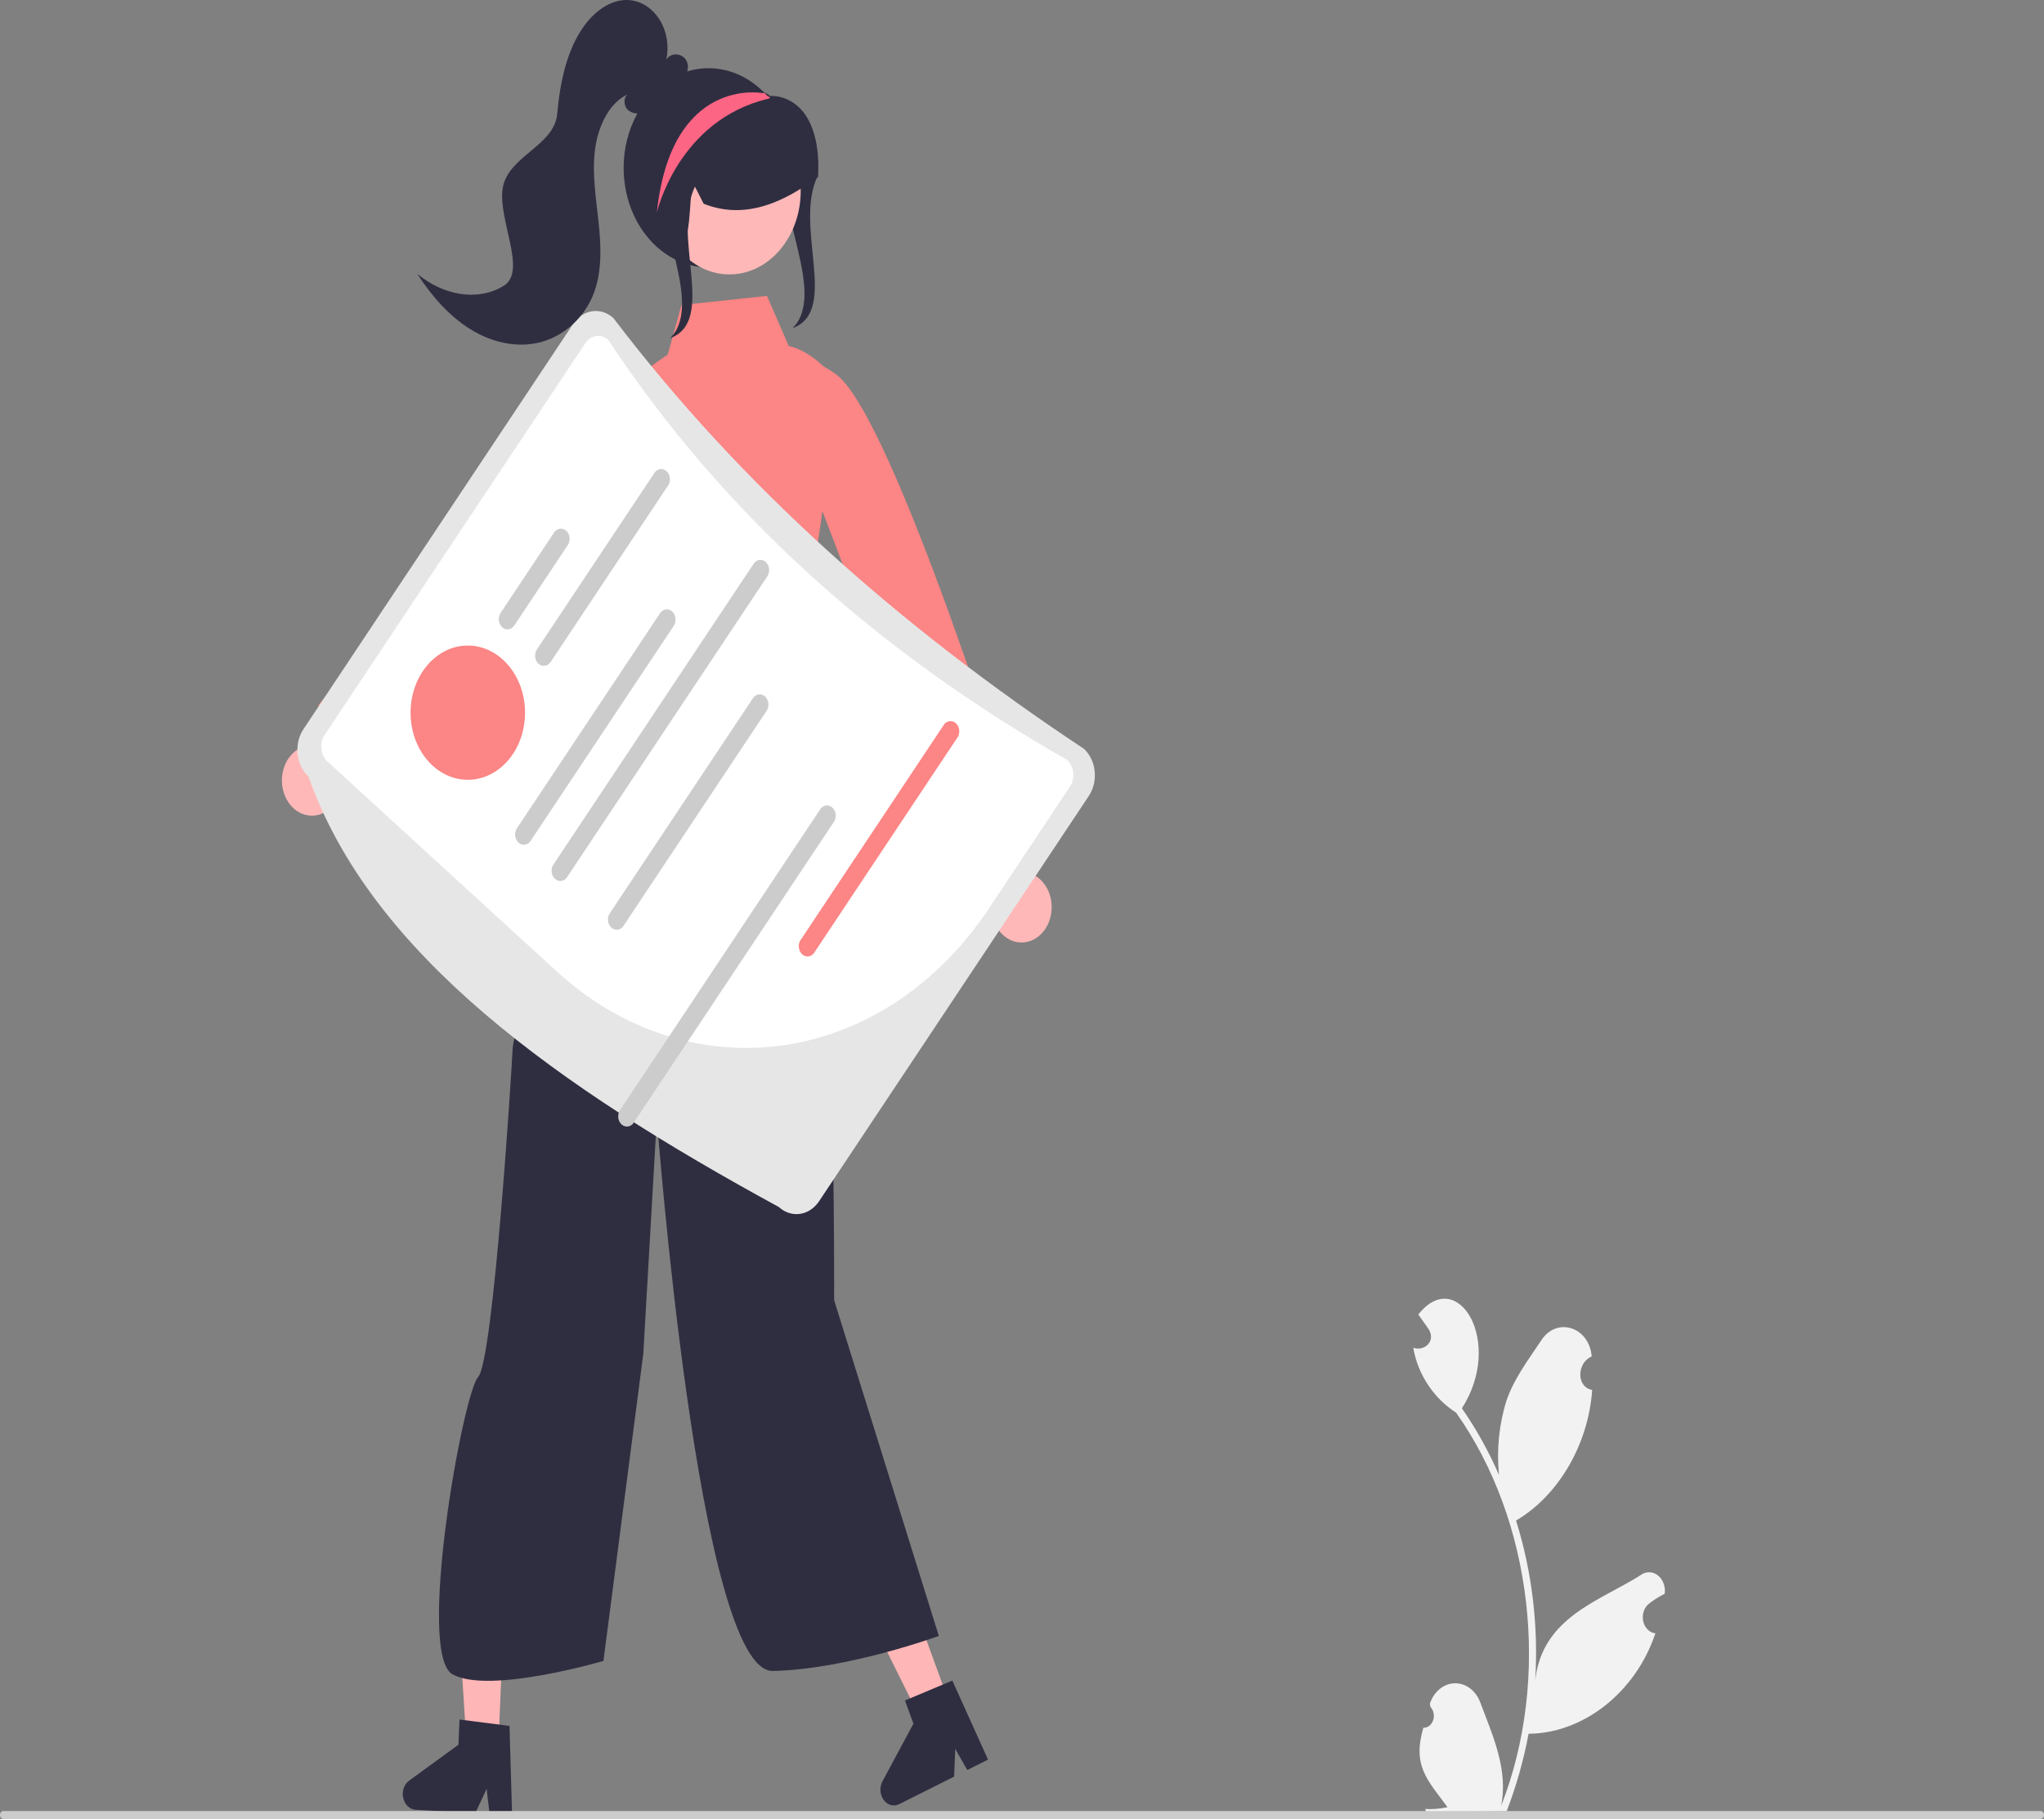 <svg width="200" height="178" viewBox="0 0 200 178" fill="none" xmlns="http://www.w3.org/2000/svg">
    <rect x="0" y="0" width="200" height="178" fill="#808080" stroke="none"/>
    <g clip-path="url(#clip0_11_272)">
    <path d="M80.033 17.169C77.596 22.093 82.184 30.389 77.56 32.112L77.941 31.665C80.732 27.638 74.898 19.114 77.689 15.087C78.123 14.496 78.496 13.847 78.799 13.153" fill="#2F2E41"/>
    <path d="M102.853 89.402C102.933 88.91 102.919 88.403 102.814 87.916C102.709 87.43 102.514 86.977 102.243 86.589C101.972 86.201 101.632 85.887 101.247 85.67C100.862 85.452 100.44 85.337 100.013 85.331L93.99 64.806L90.656 69.79L97.024 88.969C97.063 89.812 97.365 90.609 97.872 91.208C98.379 91.808 99.056 92.169 99.774 92.222C100.493 92.276 101.203 92.018 101.77 91.498C102.338 90.979 102.723 90.233 102.853 89.402L102.853 89.402Z" fill="#FFB8B8"/>
    <path d="M76.377 39.847C76.377 39.847 76.189 32.417 81.854 36.673C87.518 40.93 99.851 80.8 99.851 80.8L93.714 84.695L79.781 48.209L76.377 39.847Z" fill="#FC8585"/>
    <path d="M93.088 167.189L90.26 168.607L84.251 156.485L88.426 154.392L93.088 167.189Z" fill="#FFB6B6"/>
    <path d="M96.675 172.189L94.647 173.205L93.467 171.141L93.358 173.852L87.978 176.548C87.72 176.677 87.433 176.707 87.16 176.632C86.887 176.556 86.642 176.381 86.46 176.131C86.278 175.88 86.169 175.568 86.149 175.24C86.129 174.912 86.199 174.585 86.348 174.307L89.377 168.673L88.549 166.402L93.184 164.454L96.675 172.189Z" fill="#2F2E41"/>
    <path d="M48.748 171.301L45.676 171.124L44.792 157.141L49.327 157.401L48.748 171.301Z" fill="#FFB6B6"/>
    <path d="M50.109 177.637L47.906 177.511L47.614 175.048L46.505 177.431L40.662 177.096C40.382 177.08 40.113 176.959 39.896 176.751C39.678 176.544 39.523 176.26 39.453 175.941C39.383 175.623 39.401 175.287 39.505 174.981C39.609 174.676 39.794 174.418 40.032 174.244L44.856 170.732L44.959 168.265L49.853 168.89L50.109 177.637Z" fill="#2F2E41"/>
    <path d="M139.271 169.073C139.474 169.081 139.675 169.016 139.846 168.887C140.017 168.757 140.15 168.569 140.227 168.348C140.304 168.126 140.32 167.883 140.275 167.65C140.23 167.417 140.125 167.206 139.974 167.046C139.948 166.929 139.929 166.845 139.903 166.729C140.093 166.147 140.427 165.644 140.862 165.286C141.297 164.928 141.814 164.73 142.345 164.718C142.876 164.707 143.399 164.881 143.845 165.22C144.291 165.558 144.641 166.046 144.85 166.619C146.053 169.837 147.603 173.166 146.875 176.733C151.778 164.238 149.95 148.783 142.469 138.228C140.414 136.93 138.738 134.602 138.284 131.882C139.299 132.273 140.553 131.294 139.782 130.052C139.449 129.578 139.112 129.108 138.778 128.634C142.582 123.791 147.222 131.284 143.045 137.81C144.445 139.83 145.662 142.016 146.674 144.332C146.425 141.863 146.678 139.36 147.414 137.029C148.162 134.856 149.581 133.016 150.829 131.131C152.346 128.834 155.514 129.85 155.744 132.742C154.332 133.304 154.167 135.706 155.791 136.017C155.41 141.405 152.452 146.385 148.341 148.792C149.907 153.794 150.546 159.13 150.215 164.445C150.894 158.23 156.561 156.661 160.511 154.15C160.762 153.957 161.055 153.854 161.356 153.854C161.656 153.853 161.95 153.955 162.201 154.147C162.453 154.339 162.651 154.613 162.773 154.935C162.894 155.257 162.933 155.613 162.884 155.961C162.338 156.228 161.816 156.559 161.326 156.947C161.097 157.132 160.921 157.396 160.825 157.702C160.728 158.008 160.714 158.342 160.785 158.658C160.856 158.974 161.009 159.256 161.223 159.466C161.436 159.676 161.699 159.803 161.977 159.83C160.023 165.662 154.881 169.62 149.568 169.657C149.078 172.266 148.359 174.807 147.422 177.241L139.535 177.329C139.506 177.227 139.48 177.121 139.454 177.018C140.184 177.064 140.916 177.005 141.635 176.841C139.682 174.181 138.177 172.829 139.27 169.073L139.271 169.073Z" fill="#F2F2F2"/>
    <path d="M56.509 80.405C56.509 80.405 50.261 100.375 50.16 102.61C50.059 104.845 48.278 133.106 46.783 134.748C45.289 136.39 40.72 161.848 44.275 163.839C47.83 165.831 59.045 162.532 59.045 162.532L62.947 132.46L64.272 109.421C64.272 109.421 68.307 163.674 75.625 163.514C82.944 163.354 91.861 160.086 91.861 160.086L81.618 127.23C81.618 127.23 81.763 88.333 79.389 80.488C77.014 72.643 56.509 80.405 56.509 80.405Z" fill="#2F2E41"/>
    <path d="M75.048 28.952L66.681 29.851L65.333 34.704C65.333 34.704 58.331 39.215 59.881 41.264C61.432 43.313 59.534 57.122 59.534 57.122L59.963 68.332C59.963 68.332 59.503 76.098 58.125 77.887C56.748 79.676 53.144 84.064 55.69 81.965C64.619 74.605 80.225 80.815 80.225 80.815L77.995 64.799C77.995 64.799 83.059 38.576 81.061 36.361C79.062 34.146 77.177 33.867 77.177 33.867L75.048 28.952Z" fill="#FC8585"/>
    <path d="M31.082 79.757C31.503 79.665 31.901 79.466 32.248 79.174C32.596 78.882 32.885 78.505 33.095 78.068C33.305 77.631 33.431 77.145 33.463 76.645C33.496 76.145 33.434 75.643 33.283 75.173L47.396 61.13L42.225 59.3L29.308 73.23C28.652 73.58 28.129 74.199 27.837 74.971C27.545 75.743 27.505 76.613 27.724 77.418C27.942 78.222 28.405 78.905 29.024 79.336C29.643 79.767 30.375 79.917 31.082 79.757V79.757Z" fill="#FFB8B8"/>
    <path d="M66.922 43.024C66.922 43.024 69.703 36.345 63.046 37.486C56.39 38.627 31.147 68.996 31.147 68.996L35.371 75.511L60.883 48.998L66.922 43.024Z" fill="#FC8585"/>
    <path d="M56.082 31.694L29.691 71.352C29.234 72.04 29.029 72.913 29.12 73.778C29.21 74.644 29.59 75.432 30.176 75.969C36.304 93.424 54.64 106.367 76.21 118.115C76.796 118.651 77.54 118.892 78.278 118.785C79.016 118.679 79.688 118.233 80.146 117.546L106.538 77.888C106.995 77.2 107.201 76.328 107.11 75.462C107.019 74.596 106.639 73.808 106.053 73.271C87.952 61.283 72.394 47.393 60.019 31.125C59.432 30.59 58.688 30.349 57.95 30.456C57.212 30.562 56.541 31.008 56.082 31.694V31.694Z" fill="#E6E6E6"/>
    <path d="M104.686 76.986L96.652 89.058C91.745 96.387 84.564 101.141 76.679 102.281C68.793 103.421 60.843 100.854 54.565 95.141L32.052 74.53C31.719 74.224 31.502 73.776 31.45 73.284C31.398 72.791 31.515 72.294 31.774 71.903L57.276 33.581C57.538 33.191 57.92 32.938 58.34 32.877C58.76 32.817 59.183 32.955 59.517 33.26C70.905 50.509 86.149 63.931 104.41 74.361C104.743 74.667 104.959 75.115 105.011 75.607C105.062 76.099 104.945 76.595 104.686 76.986Z" fill="white"/>
    <path d="M55.556 53.343L50.324 61.205C50.185 61.413 49.981 61.548 49.758 61.581C49.534 61.613 49.309 61.539 49.131 61.377C48.953 61.214 48.838 60.975 48.81 60.713C48.783 60.451 48.845 60.186 48.983 59.978L54.215 52.116C54.284 52.013 54.369 51.926 54.466 51.862C54.563 51.797 54.671 51.755 54.781 51.739C54.892 51.723 55.005 51.733 55.112 51.768C55.22 51.803 55.321 51.862 55.409 51.943C55.497 52.024 55.571 52.124 55.626 52.238C55.681 52.352 55.716 52.478 55.73 52.608C55.743 52.738 55.735 52.87 55.705 52.996C55.675 53.122 55.624 53.24 55.556 53.343H55.556Z" fill="#CCCCCC"/>
    <path d="M65.369 47.512L53.88 64.777C53.811 64.88 53.725 64.966 53.628 65.031C53.531 65.095 53.424 65.137 53.313 65.153C53.202 65.169 53.09 65.159 52.982 65.124C52.875 65.089 52.774 65.03 52.686 64.949C52.598 64.868 52.524 64.768 52.469 64.654C52.414 64.54 52.379 64.415 52.365 64.285C52.352 64.155 52.36 64.023 52.39 63.897C52.42 63.771 52.47 63.653 52.539 63.549L64.028 46.285C64.097 46.181 64.182 46.095 64.279 46.03C64.377 45.965 64.484 45.923 64.595 45.907C64.706 45.891 64.818 45.901 64.926 45.936C65.034 45.971 65.135 46.03 65.223 46.111C65.311 46.192 65.384 46.292 65.439 46.406C65.495 46.52 65.53 46.646 65.543 46.776C65.557 46.906 65.549 47.038 65.519 47.164C65.489 47.291 65.438 47.409 65.369 47.512H65.369Z" fill="#CCCCCC"/>
    <path d="M45.773 76.309C48.866 76.309 51.374 73.368 51.374 69.74C51.374 66.113 48.866 63.172 45.773 63.172C42.68 63.172 40.173 66.113 40.173 69.74C40.173 73.368 42.68 76.309 45.773 76.309Z" fill="#FC8585"/>
    <path d="M65.979 61.157L51.868 82.361C51.72 82.537 51.523 82.643 51.313 82.659C51.104 82.676 50.896 82.601 50.73 82.449C50.565 82.297 50.453 82.079 50.415 81.837C50.377 81.594 50.417 81.344 50.527 81.134L64.638 59.929C64.786 59.754 64.983 59.648 65.193 59.631C65.402 59.615 65.61 59.69 65.775 59.842C65.941 59.993 66.053 60.211 66.091 60.454C66.129 60.696 66.089 60.947 65.979 61.157Z" fill="#CCCCCC"/>
    <path d="M75.133 56.316L55.437 85.912C55.29 86.088 55.093 86.194 54.883 86.21C54.673 86.226 54.466 86.151 54.3 86C54.134 85.848 54.022 85.63 53.985 85.387C53.947 85.145 53.987 84.895 54.097 84.684L73.793 55.088C73.94 54.912 74.137 54.806 74.347 54.79C74.557 54.774 74.764 54.849 74.93 55C75.095 55.152 75.208 55.37 75.245 55.612C75.283 55.855 75.243 56.105 75.133 56.316V56.316Z" fill="#CCCCCC"/>
    <path d="M75.065 69.475L60.953 90.68C60.806 90.856 60.609 90.962 60.399 90.978C60.19 90.994 59.982 90.919 59.816 90.767C59.651 90.616 59.538 90.398 59.501 90.155C59.463 89.913 59.503 89.662 59.613 89.452L73.724 68.248C73.871 68.072 74.069 67.966 74.278 67.95C74.488 67.933 74.696 68.008 74.861 68.16C75.027 68.312 75.139 68.53 75.177 68.772C75.214 69.015 75.174 69.265 75.065 69.475Z" fill="#CCCCCC"/>
    <path d="M93.736 72.09L79.625 93.294C79.478 93.47 79.28 93.577 79.071 93.593C78.861 93.609 78.653 93.534 78.488 93.382C78.322 93.231 78.21 93.013 78.172 92.77C78.135 92.528 78.175 92.278 78.284 92.067L92.396 70.863C92.543 70.687 92.74 70.581 92.95 70.565C93.16 70.548 93.367 70.623 93.533 70.775C93.699 70.927 93.811 71.144 93.848 71.387C93.886 71.63 93.846 71.88 93.736 72.09Z" fill="#FC8585"/>
    <path d="M81.65 80.344L61.954 109.94C61.807 110.116 61.61 110.222 61.4 110.238C61.19 110.254 60.983 110.179 60.817 110.028C60.651 109.876 60.539 109.658 60.502 109.416C60.464 109.173 60.504 108.923 60.614 108.712L80.309 79.116C80.457 78.941 80.654 78.834 80.864 78.818C81.073 78.802 81.281 78.877 81.447 79.028C81.612 79.18 81.725 79.398 81.762 79.641C81.8 79.883 81.76 80.133 81.65 80.344V80.344Z" fill="#CCCCCC"/>
    <path d="M61.02 16.423C61.02 18.019 61.353 19.59 61.991 20.999C62.629 22.409 63.553 23.612 64.68 24.505C65.808 25.398 67.105 25.953 68.457 26.121C69.81 26.288 71.178 26.064 72.439 25.467C73.701 24.871 74.819 23.92 75.694 22.698C76.569 21.477 77.175 20.022 77.459 18.461C77.743 16.901 77.696 15.282 77.322 13.748C76.948 12.214 76.259 10.811 75.315 9.662L75.275 9.615C75.209 9.533 75.142 9.451 75.072 9.373C75.072 9.373 75.071 9.373 75.071 9.373C75.071 9.373 75.07 9.372 75.07 9.372C75.07 9.372 75.069 9.371 75.069 9.371C75.069 9.37 75.069 9.37 75.069 9.369C74.983 9.276 74.896 9.182 74.806 9.092C73.605 7.857 72.126 7.055 70.547 6.78C68.967 6.506 67.353 6.771 65.898 7.544C64.444 8.318 63.21 9.567 62.345 11.141C61.48 12.716 61.02 14.55 61.02 16.423V16.423Z" fill="#2F2E41"/>
    <path d="M71.379 26.853C75.228 26.853 78.348 23.193 78.348 18.678C78.348 14.164 75.228 10.504 71.379 10.504C67.53 10.504 64.409 14.164 64.409 18.678C64.409 23.193 67.53 26.853 71.379 26.853Z" fill="#FFB8B8"/>
    <path d="M63.949 20.857C63.268 17.256 64.253 13.222 66.399 10.818C67.479 9.633 68.822 8.83 70.274 8.5C71.725 8.169 73.227 8.327 74.606 8.953C74.781 9.036 74.956 9.126 75.128 9.221L75.209 9.266V9.279C75.224 9.292 75.24 9.305 75.255 9.319C75.287 9.354 75.327 9.38 75.37 9.393C75.975 9.374 76.577 9.506 77.136 9.779C77.694 10.052 78.198 10.461 78.612 10.978C79.692 12.353 80.201 14.574 80.045 17.233L80.04 17.317L79.98 17.361C79.162 17.969 78.313 18.517 77.439 19.004C74.379 20.692 71.586 21.004 68.902 19.959L68.852 19.94L67.726 17.725C67.494 19.252 67.618 24.319 66.291 24.594L63.978 21.01L63.949 20.857Z" fill="#2F2E41"/>
    <path d="M49.279 27.974C51.65 26.538 48.6 21.327 49.213 18.281C49.826 15.234 54.24 14.254 54.521 11.141C54.802 8.028 55.463 4.818 57.215 2.456C58.334 0.946 59.983 -0.168 61.681 0.021C62.255 0.085 62.811 0.293 63.31 0.632C63.81 0.971 64.241 1.432 64.575 1.984C64.909 2.536 65.138 3.165 65.246 3.83C65.353 4.495 65.338 5.179 65.2 5.837C65.683 5.033 66.934 5.207 67.244 6.121C67.519 6.933 66.911 7.917 66.195 7.989C65.259 9.346 64.186 10.786 62.719 11.059C62.485 11.122 62.242 11.122 62.009 11.059C61.775 10.995 61.557 10.871 61.37 10.694C61.025 10.305 60.998 9.528 61.407 9.237C59.564 10.096 58.483 12.435 58.209 14.739C57.936 17.044 58.314 19.376 58.563 21.684C58.813 23.993 58.92 26.422 58.149 28.565C57.237 31.098 55.138 32.913 52.847 33.496C50.556 34.078 48.116 33.509 46.042 32.227C43.969 30.945 42.239 28.988 40.827 26.794C43.26 28.82 46.627 29.58 49.279 27.974Z" fill="#2F2E41"/>
    <path d="M68.049 18.15C65.613 23.074 70.201 31.37 65.577 33.092L65.958 32.645C68.749 28.618 62.915 20.095 65.706 16.068C66.14 15.477 66.512 14.828 66.815 14.134" fill="#2F2E41"/>
    <path d="M64.275 20.782C64.275 20.782 66.339 11.744 75.189 9.658C75.199 9.654 75.232 9.638 75.275 9.615C75.302 9.595 75.335 9.576 75.368 9.556C75.269 9.49 75.172 9.432 75.072 9.373C75.072 9.373 75.071 9.373 75.071 9.373C75.071 9.373 75.07 9.372 75.07 9.372C75.07 9.372 75.069 9.371 75.069 9.371C75.069 9.37 75.069 9.37 75.069 9.369C74.983 9.276 74.896 9.182 74.806 9.092L74.554 9.104C74.554 9.104 65.674 7.455 64.275 20.782Z" fill="#FD6584"/>
    <path d="M1.47603e-06 177.611C-0 177.662 0.008 177.713 0.025 177.76C0.042 177.807 0.066 177.85 0.097 177.886C0.128 177.923 0.164 177.951 0.205 177.971C0.245 177.99 0.288 178 0.332 178H199.668C199.756 178 199.841 177.959 199.903 177.886C199.965 177.813 200 177.714 200 177.611C200 177.508 199.965 177.409 199.903 177.336C199.841 177.263 199.756 177.222 199.668 177.222H0.332C0.288 177.222 0.245 177.232 0.205 177.251C0.164 177.271 0.128 177.299 0.097 177.336C0.066 177.372 0.042 177.415 0.025 177.462C0.008 177.509 -0 177.56 1.47603e-06 177.611V177.611Z" fill="#CCCCCC"/>
    </g>
    <defs>
    <clipPath id="clip0_11_272">
    <rect width="200" height="178" fill="white"/>
    </clipPath>
    </defs>
    </svg>
    